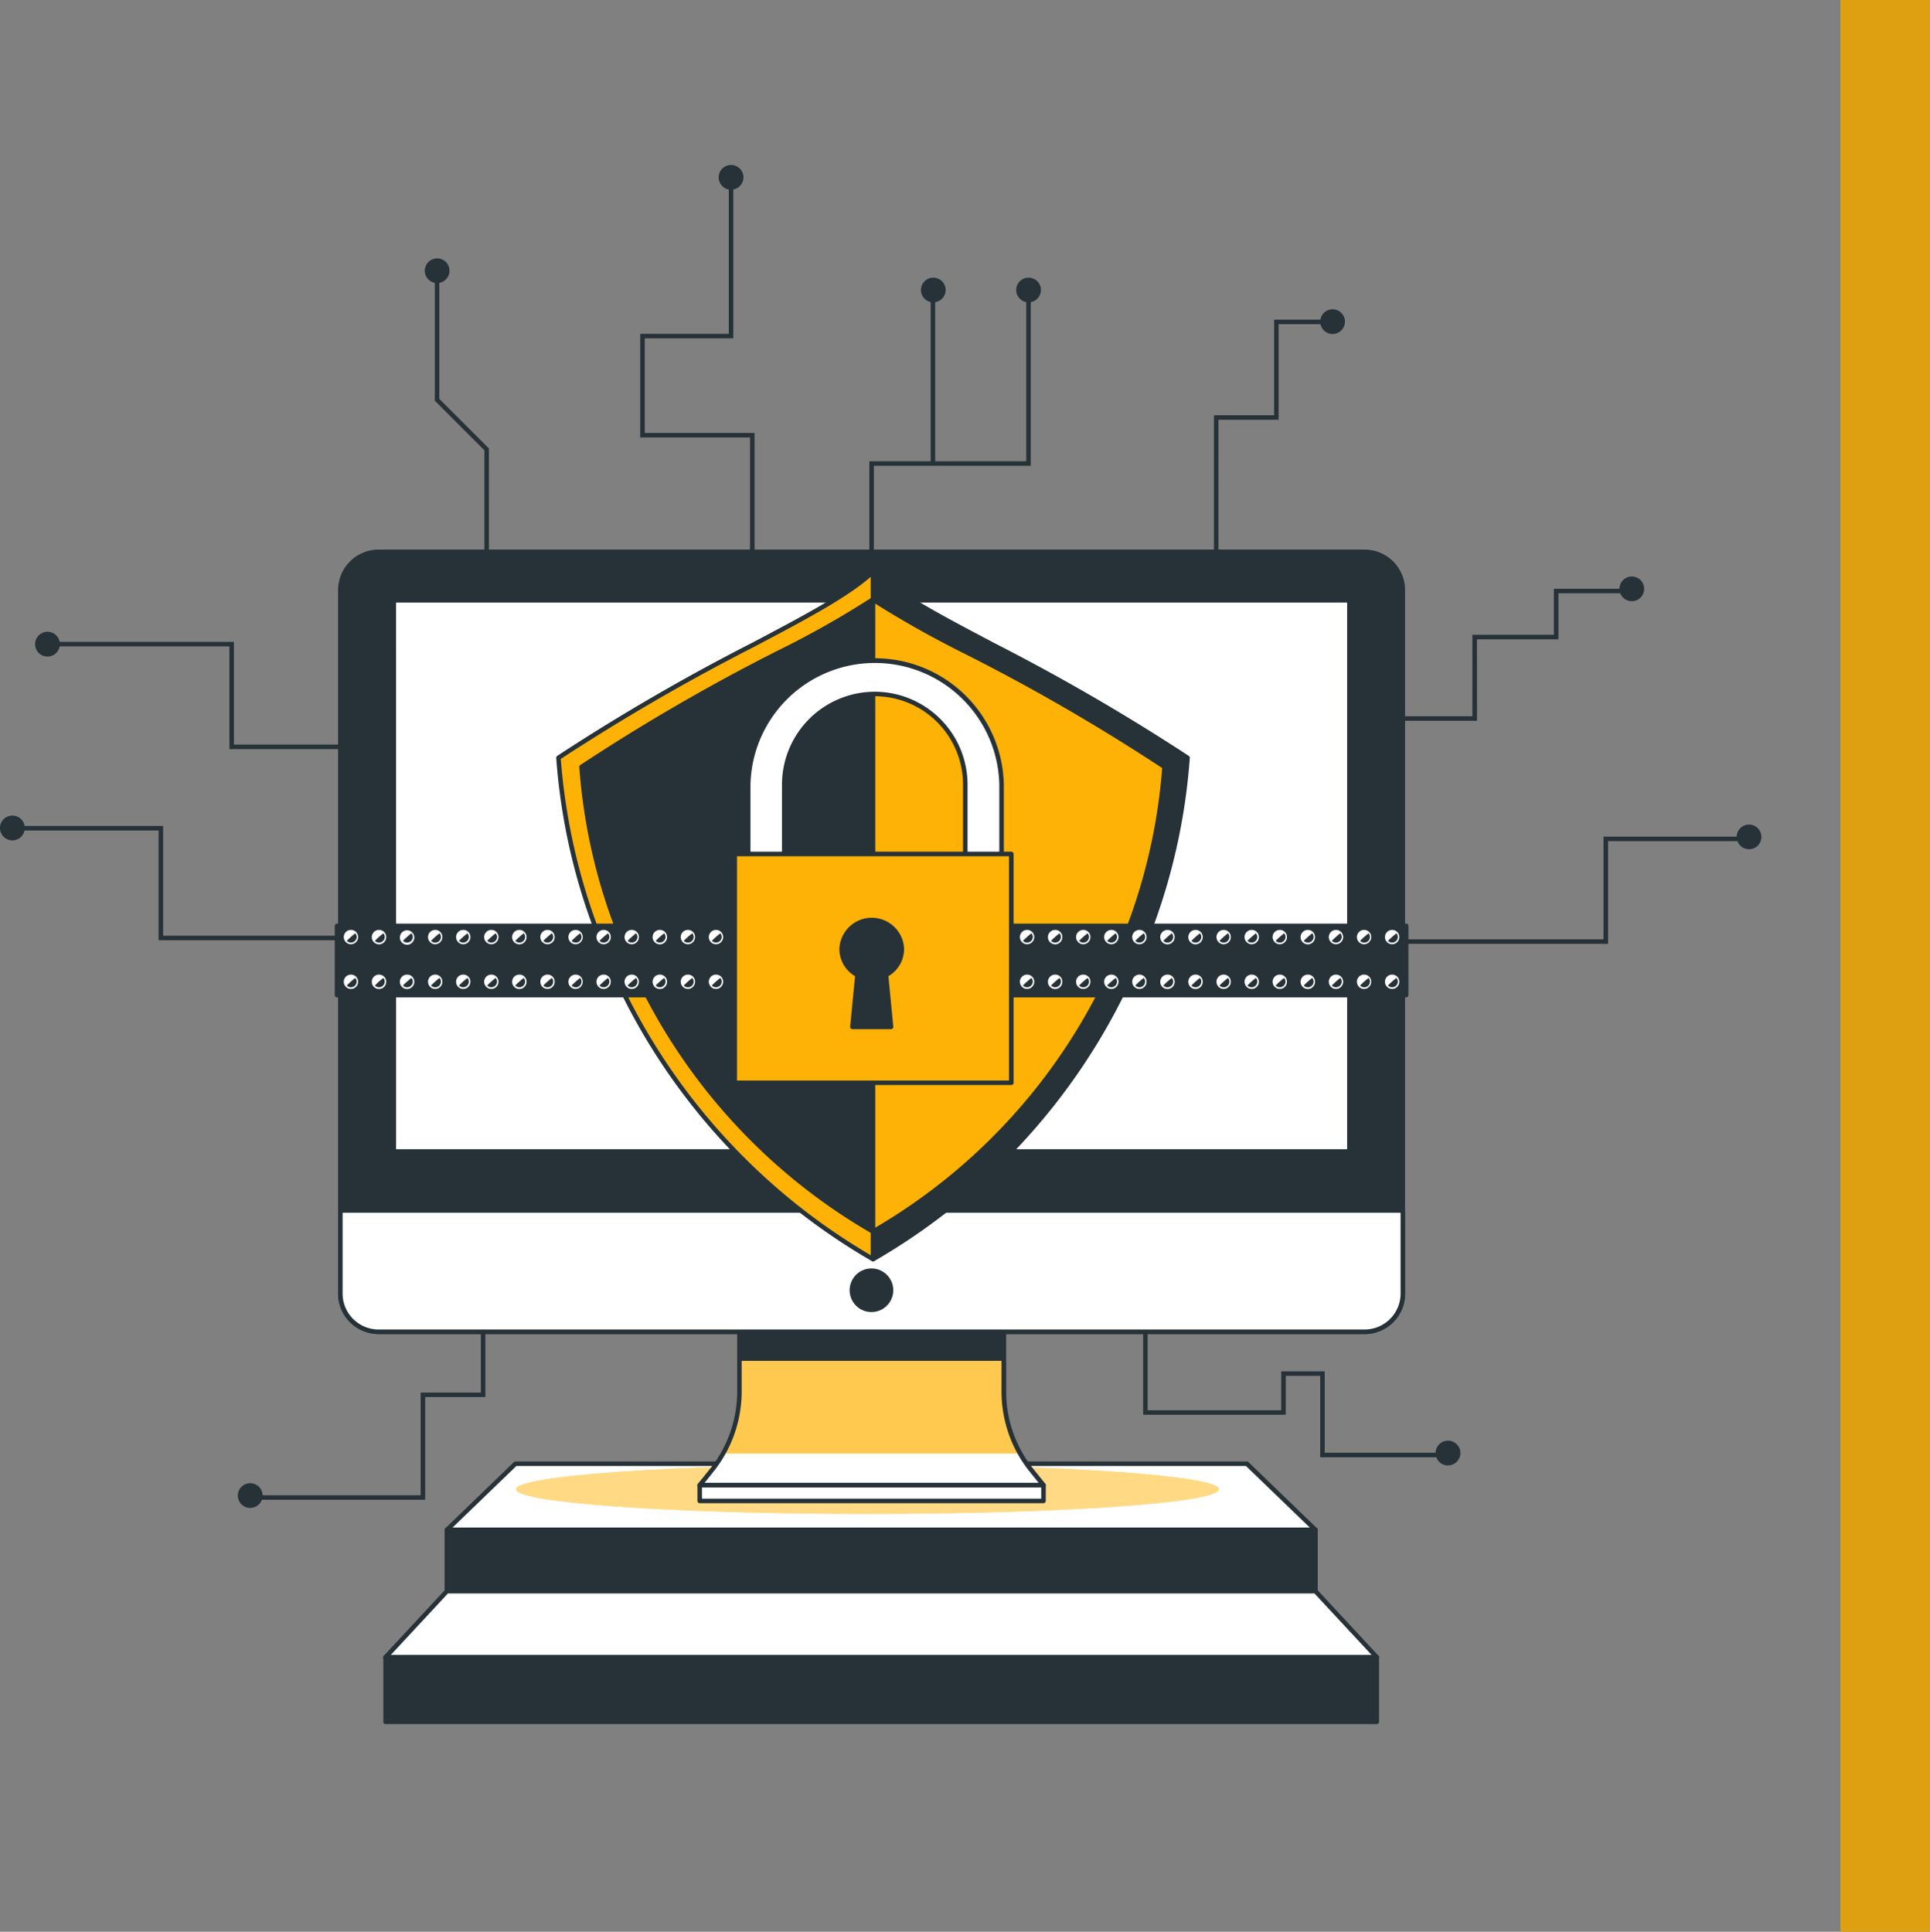 <svg xmlns="http://www.w3.org/2000/svg" xmlns:xlink="http://www.w3.org/1999/xlink" width="168.153" height="168.333" viewBox="0 0 168.153 168.333">
  <rect x="0" y="0" width="168.153" height="168.333" fill="#808080" stroke="none"/>
  <defs>
    <clipPath id="clip-path">
      <rect id="Rectángulo_373490" data-name="Rectángulo 373490" width="153.462" height="135.864" fill="none"/>
    </clipPath>
    <clipPath id="clip-path-3">
      <rect id="Rectángulo_373479" data-name="Rectángulo 373479" width="61.237" height="4.298" fill="none"/>
    </clipPath>
    <clipPath id="clip-path-4">
      <path id="Trazado_777445" data-name="Trazado 777445" d="M158.758,252.88v7.654a10.944,10.944,0,0,1-2.449,6.87l-1.009,1.248h29.943l-1-1.248a10.927,10.927,0,0,1-2.446-6.87V252.88Z" transform="translate(-155.3 -252.88)" fill="none"/>
    </clipPath>
    <clipPath id="clip-path-5">
      <rect id="Rectángulo_373484" data-name="Rectángulo 373484" width="25.861" height="13.017" fill="none"/>
    </clipPath>
  </defs>
  <g id="Grupo_1083994" data-name="Grupo 1083994" transform="translate(-293.174 -2444.752)">
    <rect id="Rectángulo_364977" data-name="Rectángulo 364977" width="7.807" height="168.333" transform="translate(453.52 2444.752)" fill="#de9f11"/>
    <g id="Grupo_1064186" data-name="Grupo 1064186" transform="translate(293.174 2459.127)" clip-path="url(#clip-path)">
      <path id="Trazado_777401" data-name="Trazado 777401" d="M174.865,294.076H99.19l5.975-5.767H168.89Z" transform="translate(-60.253 -175.135)" fill="#fff"/>
      <g id="Grupo_1064178" data-name="Grupo 1064178">
        <g id="Grupo_1064177" data-name="Grupo 1064177" clip-path="url(#clip-path)">
          <path id="Trazado_777402" data-name="Trazado 777402" d="M174.561,293.969H98.886a.2.2,0,0,1-.136-.337l5.975-5.767a.2.2,0,0,1,.136-.055h63.726a.2.2,0,0,1,.137.055l5.975,5.767a.2.2,0,0,1-.137.337m-75.189-.393h74.7l-5.568-5.374H104.94Z" transform="translate(-59.95 -174.832)" fill="#263238"/>
          <path id="Trazado_777403" data-name="Trazado 777403" d="M175.787,290.65c0,1.178-13.7,2.147-30.619,2.147s-30.619-.962-30.619-2.147,13.7-2.151,30.619-2.151,30.619.962,30.619,2.151" transform="translate(-69.584 -175.25)" fill="#ffb206"/>
          <g id="Grupo_1064176" data-name="Grupo 1064176" transform="translate(44.966 113.249)" opacity="0.5" style="isolation: isolate">
            <g id="Grupo_1064175" data-name="Grupo 1064175">
              <g id="Grupo_1064174" data-name="Grupo 1064174" clip-path="url(#clip-path-3)">
                <path id="Trazado_777404" data-name="Trazado 777404" d="M175.787,290.65c0,1.178-13.7,2.147-30.619,2.147s-30.619-.962-30.619-2.147,13.7-2.151,30.619-2.151,30.619.962,30.619,2.151" transform="translate(-114.55 -288.499)" fill="#fff"/>
              </g>
            </g>
          </g>
          <rect id="Rectángulo_373480" data-name="Rectángulo 373480" width="75.675" height="5.343" transform="translate(38.937 118.941)" fill="#263238"/>
          <path id="Trazado_777405" data-name="Trazado 777405" d="M174.561,308.235H98.886a.2.2,0,0,1-.2-.2V302.7a.2.2,0,0,1,.2-.2h75.675a.2.2,0,0,1,.2.2v5.343a.2.2,0,0,1-.2.2m-75.479-.393h75.282v-4.95H99.083Z" transform="translate(-59.95 -183.755)" fill="#263238"/>
          <path id="Trazado_777406" data-name="Trazado 777406" d="M171.934,322.372H85.55l5.354-5.763h75.675Z" transform="translate(-51.968 -192.326)" fill="#fff"/>
          <path id="Trazado_777407" data-name="Trazado 777407" d="M171.63,322.265H85.246a.2.2,0,0,1-.144-.33l5.354-5.763a.2.2,0,0,1,.144-.062h75.674a.2.2,0,0,1,.144.062l5.354,5.763a.2.2,0,0,1-.144.33M85.7,321.873H171.18l-4.99-5.37h-75.5Z" transform="translate(-51.664 -192.022)" fill="#263238"/>
          <rect id="Rectángulo_373481" data-name="Rectángulo 373481" width="86.352" height="5.621" transform="translate(33.598 130.046)" fill="#263238"/>
          <path id="Trazado_777408" data-name="Trazado 777408" d="M171.638,336.8H85.286a.2.2,0,0,1-.2-.2v-5.621a.2.2,0,0,1,.2-.2h86.352a.2.2,0,0,1,.2.2v5.621a.2.2,0,0,1-.2.2m-86.156-.393h85.96v-5.229H85.483Z" transform="translate(-51.688 -200.94)" fill="#263238"/>
          <path id="Trazado_777409" data-name="Trazado 777409" d="M193.343,78.816h-.393V42.69h13.672V27.77h.393V43.083H193.343Z" transform="translate(-117.208 -16.869)" fill="#263238"/>
          <rect id="Rectángulo_373482" data-name="Rectángulo 373482" width="0.393" height="14.948" transform="translate(81.085 10.901)" fill="#263238"/>
          <path id="Trazado_777410" data-name="Trazado 777410" d="M259.2,158.442H196.05v-.393H258.8V149.1H271.03v.393H259.2Z" transform="translate(-119.092 -90.571)" fill="#263238"/>
          <path id="Trazado_777411" data-name="Trazado 777411" d="M75.507,156.7H15.452v-9.562H2.69v-.393H15.844v9.562H75.507Z" transform="translate(-1.634 -89.144)" fill="#263238"/>
          <path id="Trazado_777412" data-name="Trazado 777412" d="M152.059,54.619h-.393V25.81H142.1V16.781h7.714V3.4h.393V17.174h-7.714v8.243h9.566Z" transform="translate(-86.319 -2.065)" fill="#263238"/>
          <path id="Trazado_777413" data-name="Trazado 777413" d="M269.833,62.3h-.393V42.67h5.244V34.34H279.2v.393h-4.126v8.33h-5.244Z" transform="translate(-163.673 -20.86)" fill="#263238"/>
          <path id="Trazado_777414" data-name="Trazado 777414" d="M101.224,54.551h-.393V39.822L96.51,35.5V24.62H96.9V35.337l4.322,4.322Z" transform="translate(-58.625 -14.955)" fill="#263238"/>
          <path id="Trazado_777415" data-name="Trazado 777415" d="M310.805,105.581h-11v-.393h10.6v-7.1h7.1V94.079h6.367v.393H317.9v4.012h-7.1Z" transform="translate(-182.121 -57.149)" fill="#263238"/>
          <path id="Trazado_777416" data-name="Trazado 777416" d="M38.009,115.212H26.4v-8.95H10.55v-.393H26.79v8.95H38.009Z" transform="translate(-6.409 -64.311)" fill="#263238"/>
          <path id="Trazado_777417" data-name="Trazado 777417" d="M70.667,269.74H55.35v-.393H70.275V260.4h5.244V252.57h.393v8.219H70.667Z" transform="translate(-33.623 -153.425)" fill="#263238"/>
          <path id="Trazado_777418" data-name="Trazado 777418" d="M279.836,267.948H269.147v-7.093h-3v3.391H253.72V255.72h.393v8.133h11.639v-3.391h3.788v7.093h10.3Z" transform="translate(-154.123 -155.338)" fill="#263238"/>
          <path id="Trazado_777419" data-name="Trazado 777419" d="M227.8,26.4a.879.879,0,1,1-.879-.883.879.879,0,0,1,.879.883v0" transform="translate(-137.309 -15.502)" fill="#263238"/>
          <path id="Trazado_777420" data-name="Trazado 777420" d="M226.616,27.171h0a1.076,1.076,0,1,1,1.08-1.076v0a1.077,1.077,0,0,1-1.076,1.071m0-1.759a.683.683,0,0,0,0,1.366h0a.684.684,0,0,0,.683-.679v0a.684.684,0,0,0-.683-.683m.879.687h0Z" transform="translate(-137.005 -15.199)" fill="#263238"/>
          <path id="Trazado_777421" data-name="Trazado 777421" d="M206.659,26.4a.879.879,0,1,1-.879-.883.879.879,0,0,1,.879.883v0" transform="translate(-124.467 -15.502)" fill="#263238"/>
          <path id="Trazado_777422" data-name="Trazado 777422" d="M205.476,27.171h0a1.076,1.076,0,1,1,1.08-1.076v0a1.076,1.076,0,0,1-1.076,1.071m0-1.759a.683.683,0,0,0,0,1.366h0a.683.683,0,0,0,.683-.68v0a.684.684,0,0,0-.683-.683m.879.687h0Z" transform="translate(-124.164 -15.199)" fill="#263238"/>
          <path id="Trazado_777423" data-name="Trazado 777423" d="M161.776,1.382A.883.883,0,1,1,160.893.5h0a.88.88,0,0,1,.879.88v0" transform="translate(-97.199 -0.303)" fill="#263238"/>
          <path id="Trazado_777424" data-name="Trazado 777424" d="M160.589,2.159a1.079,1.079,0,1,1,1.079-1.083v0a1.08,1.08,0,0,1-1.079,1.079m0-1.766a.687.687,0,1,0,.683.687v0a.684.684,0,0,0-.683-.683" transform="translate(-96.895)" fill="#263238"/>
          <path id="Trazado_777425" data-name="Trazado 777425" d="M96.549,22.122a.879.879,0,1,1-.879-.883.879.879,0,0,1,.879.883v0" transform="translate(-57.581 -12.902)" fill="#263238"/>
          <path id="Trazado_777426" data-name="Trazado 777426" d="M95.366,22.89h-.005a1.076,1.076,0,1,1,1.08-1.076v0a1.075,1.075,0,0,1-1.075,1.071m0-1.759a.683.683,0,0,0,0,1.366.649.649,0,0,0,.484-.2.678.678,0,0,0,.2-.482v0a.684.684,0,0,0-.683-.683m.879.687h0Z" transform="translate(-57.277 -12.598)" fill="#263238"/>
          <path id="Trazado_777427" data-name="Trazado 777427" d="M10.056,105.009a.883.883,0,1,1-.887-.879h.008a.879.879,0,0,1,.879.879" transform="translate(-5.036 -63.254)" fill="#263238"/>
          <path id="Trazado_777428" data-name="Trazado 777428" d="M8.869,105.789a1.08,1.08,0,1,1,.767-.32,1.081,1.081,0,0,1-.767.32Zm0-1.766a.687.687,0,1,0,0,1.374h0a.687.687,0,0,0,.684-.69h0a.684.684,0,0,0-.683-.683m1.076.683h0Z" transform="translate(-4.732 -62.951)" fill="#263238"/>
          <path id="Trazado_777429" data-name="Trazado 777429" d="M2.266,145.812a.883.883,0,1,1-.883-.883.883.883,0,0,1,.883.883" transform="translate(-0.304 -88.038)" fill="#263238"/>
          <path id="Trazado_777430" data-name="Trazado 777430" d="M1.079,146.588a1.08,1.08,0,1,1,1.079-1.08,1.08,1.08,0,0,1-1.079,1.08m0-1.766a.687.687,0,1,0,.687.687.688.688,0,0,0-.687-.687" transform="translate(0 -87.734)" fill="#263238"/>
          <path id="Trazado_777431" data-name="Trazado 777431" d="M55.056,294.012a.883.883,0,1,1-.883-.883h0a.879.879,0,0,1,.879.879v0" transform="translate(-32.371 -178.063)" fill="#263238"/>
          <path id="Trazado_777432" data-name="Trazado 777432" d="M53.869,294.788a1.079,1.079,0,1,1,1.079-1.083v0a1.081,1.081,0,0,1-1.079,1.079m0-1.766a.687.687,0,1,0,.683.687v0a.684.684,0,0,0-.683-.683" transform="translate(-32.068 -177.759)" fill="#263238"/>
          <path id="Trazado_777433" data-name="Trazado 777433" d="M320.9,284.568a.883.883,0,1,1-.887-.879h0a.879.879,0,0,1,.883.875v0" transform="translate(-193.857 -172.328)" fill="#263238"/>
          <path id="Trazado_777434" data-name="Trazado 777434" d="M319.709,285.348a1.079,1.079,0,0,1,0-2.159h0a1.075,1.075,0,0,1,1.08,1.071l-.2,0h.2a1.079,1.079,0,0,1-1.074,1.084Zm0-1.766h0a.687.687,0,1,0,0,1.374h0a.687.687,0,0,0,.683-.69h0v0a.683.683,0,0,0-.683-.679" transform="translate(-193.553 -172.024)" fill="#263238"/>
          <path id="Trazado_777435" data-name="Trazado 777435" d="M387.719,147.8a.879.879,0,1,1-.879-.879.879.879,0,0,1,.879.879" transform="translate(-234.453 -89.247)" fill="#263238"/>
          <path id="Trazado_777436" data-name="Trazado 777436" d="M386.536,148.571a1.076,1.076,0,1,1,1.076-1.076,1.077,1.077,0,0,1-1.076,1.076m0-1.759a.683.683,0,1,0,.683.683.684.684,0,0,0-.683-.683" transform="translate(-234.149 -88.943)" fill="#263238"/>
          <path id="Trazado_777437" data-name="Trazado 777437" d="M361.7,92.738a.879.879,0,1,1-.879-.879.879.879,0,0,1,.879.879" transform="translate(-218.647 -55.8)" fill="#263238"/>
          <path id="Trazado_777438" data-name="Trazado 777438" d="M360.516,93.51a1.076,1.076,0,1,1,1.076-1.076,1.076,1.076,0,0,1-1.076,1.076m0-1.759a.683.683,0,1,0,.683.683.684.684,0,0,0-.683-.683" transform="translate(-218.344 -55.496)" fill="#263238"/>
          <path id="Trazado_777439" data-name="Trazado 777439" d="M295.279,33.418a.879.879,0,1,1-.879-.879.879.879,0,0,1,.879.879" transform="translate(-178.3 -19.766)" fill="#263238"/>
          <path id="Trazado_777440" data-name="Trazado 777440" d="M294.1,34.191a1.076,1.076,0,1,1,1.076-1.076,1.077,1.077,0,0,1-1.076,1.076m0-1.759a.683.683,0,1,0,.683.683.683.683,0,0,0-.683-.683" transform="translate(-177.997 -19.463)" fill="#263238"/>
          <path id="Trazado_777441" data-name="Trazado 777441" d="M181.793,260.534v-7.655H158.758v7.655a10.943,10.943,0,0,1-2.449,6.87l-1.009,1.248h29.943l-1-1.248a10.923,10.923,0,0,1-2.446-6.87" transform="translate(-94.338 -153.612)" fill="#fff"/>
        </g>
      </g>
      <g id="Grupo_1064183" data-name="Grupo 1064183" transform="translate(60.962 99.267)">
        <g id="Grupo_1064182" data-name="Grupo 1064182" clip-path="url(#clip-path-4)">
          <path id="Trazado_777442" data-name="Trazado 777442" d="M160.51,265.9h25.861a10.9,10.9,0,0,1-1.413-5.362v-7.655H161.923v7.655a10.9,10.9,0,0,1-1.413,5.362" transform="translate(-158.465 -252.879)" fill="#ffb206"/>
          <g id="Grupo_1064181" data-name="Grupo 1064181" transform="translate(2.045 0)" opacity="0.3" style="isolation: isolate">
            <g id="Grupo_1064180" data-name="Grupo 1064180">
              <g id="Grupo_1064179" data-name="Grupo 1064179" clip-path="url(#clip-path-5)">
                <path id="Trazado_777443" data-name="Trazado 777443" d="M160.51,265.9h25.861a10.9,10.9,0,0,1-1.413-5.362v-7.655H161.923v7.655a10.9,10.9,0,0,1-1.413,5.362" transform="translate(-160.51 -252.879)" fill="#fff"/>
              </g>
            </g>
          </g>
          <path id="Trazado_777444" data-name="Trazado 777444" d="M160.51,245.336h25.861a10.9,10.9,0,0,1-1.413-5.362v-7.655H161.923v7.655a10.9,10.9,0,0,1-1.413,5.362" transform="translate(-158.465 -240.39)" fill="#263238"/>
        </g>
      </g>
      <g id="Grupo_1064185" data-name="Grupo 1064185">
        <g id="Grupo_1064184" data-name="Grupo 1064184" clip-path="url(#clip-path)">
          <path id="Trazado_777446" data-name="Trazado 777446" d="M184.94,268.544H155a.2.2,0,0,1-.153-.32l1.009-1.248a10.781,10.781,0,0,0,2.406-6.747v-7.654a.2.2,0,0,1,.2-.2h23.035a.2.2,0,0,1,.2.2v7.654a10.761,10.761,0,0,0,2.4,6.746l1.006,1.249a.2.2,0,0,1-.153.319m-29.532-.393H184.53l-.748-.929a11.156,11.156,0,0,1-2.489-6.992h0v-7.458H158.651v7.458a11.177,11.177,0,0,1-2.493,6.994Z" transform="translate(-94.034 -153.309)" fill="#263238"/>
          <path id="Trazado_777447" data-name="Trazado 777447" d="M78.869,85.869h85.912A3.329,3.329,0,0,1,168.11,89.2v61.312a3.329,3.329,0,0,1-3.329,3.329H78.869a3.329,3.329,0,0,1-3.329-3.329V89.2a3.329,3.329,0,0,1,3.329-3.329" transform="translate(-45.887 -52.162)" fill="#263238"/>
          <path id="Trazado_777448" data-name="Trazado 777448" d="M164.478,153.731H78.565a3.529,3.529,0,0,1-3.525-3.525V88.9a3.529,3.529,0,0,1,3.525-3.525h85.912A3.529,3.529,0,0,1,168,88.9v61.312a3.529,3.529,0,0,1-3.525,3.525M78.565,85.763A3.136,3.136,0,0,0,75.433,88.9v61.312a3.136,3.136,0,0,0,3.133,3.132h85.912a3.136,3.136,0,0,0,3.132-3.132V88.9a3.136,3.136,0,0,0-3.132-3.133Z" transform="translate(-45.583 -51.858)" fill="#263238"/>
          <path id="Trazado_777449" data-name="Trazado 777449" d="M75.54,232.109h92.57v7.235a3.329,3.329,0,0,1-3.329,3.329H78.869a3.329,3.329,0,0,1-3.329-3.329Z" transform="translate(-45.887 -140.996)" fill="#fff"/>
          <path id="Trazado_777450" data-name="Trazado 777450" d="M164.478,242.566H78.565a3.529,3.529,0,0,1-3.525-3.525v-7.235a.2.2,0,0,1,.2-.2h92.57a.2.2,0,0,1,.2.2v7.235a3.529,3.529,0,0,1-3.525,3.525M75.433,232v7.038a3.136,3.136,0,0,0,3.133,3.132h85.912a3.136,3.136,0,0,0,3.132-3.132V232Z" transform="translate(-45.583 -140.693)" fill="#263238"/>
          <rect id="Rectángulo_373485" data-name="Rectángulo 373485" width="83.255" height="48.02" transform="translate(34.308 37.939)" fill="#fff"/>
          <path id="Trazado_777451" data-name="Trazado 777451" d="M170.351,144.562H87.1a.2.2,0,0,1-.2-.2V96.346a.2.2,0,0,1,.2-.2h83.255a.2.2,0,0,1,.2.2v48.02a.2.2,0,0,1-.2.2m-83.059-.393h82.862V96.542H87.293Z" transform="translate(-52.788 -58.407)" fill="#263238"/>
          <path id="Trazado_777452" data-name="Trazado 777452" d="M192.516,247.182a1.708,1.708,0,1,0-1.743,1.672h.035a1.692,1.692,0,0,0,1.708-1.672" transform="translate(-114.87 -149.093)" fill="#263238"/>
          <path id="Trazado_777453" data-name="Trazado 777453" d="M190.521,248.746h-.058a1.9,1.9,0,1,1,.058,0m-.016-3.415a1.511,1.511,0,0,0-.031,3.022h.015a1.5,1.5,0,0,0,1.527-1.478v0a1.513,1.513,0,0,0-1.48-1.542H190.5" transform="translate(-114.566 -148.789)" fill="#263238"/>
          <rect id="Rectángulo_373486" data-name="Rectángulo 373486" width="29.947" height="1.366" transform="translate(60.966 115.051)" fill="#fff"/>
          <path id="Trazado_777454" data-name="Trazado 777454" d="M184.954,294.348H155.006a.2.2,0,0,1-.2-.2v-1.366a.2.2,0,0,1,.2-.2h29.948a.2.2,0,0,1,.2.2v1.366a.2.2,0,0,1-.2.2m-29.751-.393h29.555v-.974H155.2Z" transform="translate(-94.04 -177.735)" fill="#263238"/>
          <path id="Trazado_777455" data-name="Trazado 777455" d="M151.364,90.3c-4.185,3.925-14.917,7.851-27.4,16.208,0,0,.785,28.263,27.4,43.694Z" transform="translate(-75.3 -54.853)" fill="#ffb206"/>
          <path id="Trazado_777456" data-name="Trazado 777456" d="M151.06,150.094a.2.2,0,0,1-.1-.027,54.909,54.909,0,0,1-23.768-27.732,53.475,53.475,0,0,1-3.734-16.127.2.2,0,0,1,.087-.168,181.739,181.739,0,0,1,16.933-9.829c4.686-2.474,8.388-4.428,10.446-6.359a.2.2,0,0,1,.331.143v59.9a.2.2,0,0,1-.2.2m-27.2-43.788a53.752,53.752,0,0,0,3.708,15.9,54.518,54.518,0,0,0,23.3,27.349V90.437c-2.146,1.869-5.727,3.759-10.2,6.121a181.914,181.914,0,0,0-16.806,9.747" transform="translate(-74.996 -54.549)" fill="#263238"/>
          <path id="Trazado_777457" data-name="Trazado 777457" d="M193.77,90.3c4.188,3.925,14.917,7.851,27.408,16.208,0,0-.785,28.263-27.408,43.694Z" transform="translate(-117.706 -54.853)" fill="#263238"/>
          <path id="Trazado_777458" data-name="Trazado 777458" d="M193.466,150.095a.2.2,0,0,1-.2-.2V90a.2.2,0,0,1,.331-.143c2.06,1.931,5.761,3.885,10.448,6.358a182.005,182.005,0,0,1,16.935,9.83.2.2,0,0,1,.087.168,53.484,53.484,0,0,1-3.734,16.127,54.913,54.913,0,0,1-23.772,27.732.2.2,0,0,1-.1.026m.2-59.657v59.119a54.517,54.517,0,0,0,23.308-27.363,53.722,53.722,0,0,0,3.7-15.887,182.169,182.169,0,0,0-16.808-9.747c-4.474-2.362-8.055-4.253-10.2-6.121" transform="translate(-117.403 -54.55)" fill="#263238"/>
          <path id="Trazado_777459" data-name="Trazado 777459" d="M154.474,96.429c-5.064,3.509-13.814,6.85-25.394,14.6,0,0,.726,26.183,25.394,40.495,24.671-14.312,25.4-40.495,25.4-40.495-11.58-7.748-20.3-11.089-25.4-14.6" transform="translate(-78.41 -58.576)" fill="#263238"/>
          <path id="Trazado_777460" data-name="Trazado 777460" d="M154.17,151.415a.2.2,0,0,1-.1-.026,50.933,50.933,0,0,1-22.032-25.713,49.565,49.565,0,0,1-3.46-14.947.2.2,0,0,1,.087-.168,172.089,172.089,0,0,1,17.237-9.987,81.219,81.219,0,0,0,8.154-4.61.2.2,0,0,1,.223,0,82.717,82.717,0,0,0,8.114,4.583,172.573,172.573,0,0,1,17.281,10.015.2.2,0,0,1,.087.168,49.544,49.544,0,0,1-3.46,14.947,50.934,50.934,0,0,1-22.035,25.713.2.2,0,0,1-.1.026m-25.193-40.589a49.821,49.821,0,0,0,3.434,14.721,50.541,50.541,0,0,0,21.759,25.445,50.543,50.543,0,0,0,21.762-25.445,49.821,49.821,0,0,0,3.434-14.721,172.6,172.6,0,0,0-17.153-9.932,84.96,84.96,0,0,1-8.043-4.531,83.485,83.485,0,0,1-8.085,4.559,172.076,172.076,0,0,0-17.109,9.9" transform="translate(-78.106 -58.272)" fill="#263238"/>
          <path id="Trazado_777461" data-name="Trazado 777461" d="M219.168,111.028c-11.58-7.745-20.3-11.089-25.4-14.6v55.093c24.671-14.312,25.4-40.495,25.4-40.495" transform="translate(-117.706 -58.577)" fill="#ffb206"/>
          <path id="Trazado_777462" data-name="Trazado 777462" d="M193.466,151.416a.2.2,0,0,1-.2-.2V96.126a.2.2,0,0,1,.308-.162,82.567,82.567,0,0,0,8.121,4.587,173.181,173.181,0,0,1,17.274,10.011.2.2,0,0,1,.087.168,49.569,49.569,0,0,1-3.461,14.947,50.934,50.934,0,0,1-22.035,25.713.2.2,0,0,1-.1.026m.2-54.92v54.382a50.539,50.539,0,0,0,21.566-25.33,49.808,49.808,0,0,0,3.434-14.721,173.036,173.036,0,0,0-17.146-9.927,89.2,89.2,0,0,1-7.854-4.4" transform="translate(-117.403 -58.273)" fill="#263238"/>
          <rect id="Rectángulo_373487" data-name="Rectángulo 373487" width="93.143" height="6.029" transform="translate(29.366 66.313)" fill="#263238"/>
          <path id="Trazado_777463" data-name="Trazado 777463" d="M167.649,174.851H74.506a.2.2,0,0,1-.2-.2v-6.03a.2.2,0,0,1,.2-.2h93.143a.2.2,0,0,1,.2.2v6.03a.2.2,0,0,1-.2.2M74.7,174.459h92.751v-5.637H74.7Z" transform="translate(-45.14 -102.313)" fill="#263238"/>
          <path id="Trazado_777464" data-name="Trazado 777464" d="M77.549,170.421a.624.624,0,1,1-.636-.612h.012a.616.616,0,0,1,.624.608v0" transform="translate(-46.349 -103.151)" fill="#fff"/>
          <path id="Trazado_777465" data-name="Trazado 777465" d="M76.98,171.215a.5.5,0,0,0,.86-.337.479.479,0,0,0-.126-.318,7.173,7.173,0,0,0-.734.656" transform="translate(-46.762 -103.607)" fill="#263238"/>
          <path id="Trazado_777466" data-name="Trazado 777466" d="M83.776,170.421a.628.628,0,1,1-.643-.612h.015A.62.62,0,0,1,83.776,170.421Z" transform="translate(-50.127 -103.151)" fill="#fff"/>
          <path id="Trazado_777467" data-name="Trazado 777467" d="M83.21,171.215a.5.5,0,0,0,.86-.337.479.479,0,0,0-.126-.318,7.749,7.749,0,0,0-.734.656" transform="translate(-50.546 -103.607)" fill="#263238"/>
          <path id="Trazado_777468" data-name="Trazado 777468" d="M90.012,170.474a.628.628,0,1,1-.577-.577.628.628,0,0,1,.577.577" transform="translate(-53.918 -103.204)" fill="#fff"/>
          <path id="Trazado_777469" data-name="Trazado 777469" d="M89.44,171.215a.5.5,0,0,0,.361.153.5.5,0,0,0,.5-.491.463.463,0,0,0-.126-.318,7.748,7.748,0,0,0-.734.656" transform="translate(-54.331 -103.607)" fill="#263238"/>
          <path id="Trazado_777470" data-name="Trazado 777470" d="M96.249,170.421a.624.624,0,1,1-.636-.612h.012a.616.616,0,0,1,.624.608v0" transform="translate(-57.709 -103.151)" fill="#fff"/>
          <path id="Trazado_777471" data-name="Trazado 777471" d="M95.67,171.215a.5.5,0,0,0,.864-.337.479.479,0,0,0-.126-.318,7.217,7.217,0,0,0-.738.656" transform="translate(-58.115 -103.607)" fill="#263238"/>
          <path id="Trazado_777472" data-name="Trazado 777472" d="M102.479,170.421a.624.624,0,1,1-.636-.612h.012a.616.616,0,0,1,.624.608v0" transform="translate(-61.493 -103.151)" fill="#fff"/>
          <path id="Trazado_777473" data-name="Trazado 777473" d="M101.87,171.215a.509.509,0,0,0,.361.153.5.5,0,0,0,.5-.487v0a.479.479,0,0,0-.126-.318,7.745,7.745,0,0,0-.738.656" transform="translate(-61.881 -103.607)" fill="#263238"/>
          <path id="Trazado_777474" data-name="Trazado 777474" d="M108.709,170.421a.624.624,0,1,1-.636-.612h.012a.616.616,0,0,1,.624.608v0" transform="translate(-65.277 -103.151)" fill="#fff"/>
          <path id="Trazado_777475" data-name="Trazado 777475" d="M108.14,171.215a.5.5,0,0,0,.86-.337.479.479,0,0,0-.126-.318,7.174,7.174,0,0,0-.734.656" transform="translate(-65.69 -103.607)" fill="#263238"/>
          <path id="Trazado_777476" data-name="Trazado 777476" d="M114.926,170.421a.628.628,0,1,1-.643-.612h.015A.62.62,0,0,1,114.926,170.421Z" transform="translate(-69.05 -103.151)" fill="#fff"/>
          <path id="Trazado_777477" data-name="Trazado 777477" d="M114.37,171.215a.5.5,0,0,0,.86-.337.479.479,0,0,0-.126-.318,7.747,7.747,0,0,0-.734.656" transform="translate(-69.475 -103.607)" fill="#263238"/>
          <path id="Trazado_777478" data-name="Trazado 777478" d="M121.179,170.421a.624.624,0,1,1-.636-.612h.012a.616.616,0,0,1,.624.608v0" transform="translate(-72.852 -103.151)" fill="#fff"/>
          <path id="Trazado_777479" data-name="Trazado 777479" d="M120.6,171.215a.5.5,0,0,0,.361.153.5.5,0,0,0,.5-.491.463.463,0,0,0-.126-.318,7.745,7.745,0,0,0-.734.656" transform="translate(-73.259 -103.607)" fill="#263238"/>
          <path id="Trazado_777480" data-name="Trazado 777480" d="M127.409,170.421a.624.624,0,1,1-.636-.612h.012a.616.616,0,0,1,.624.608v0" transform="translate(-76.637 -103.151)" fill="#fff"/>
          <path id="Trazado_777481" data-name="Trazado 777481" d="M126.87,171.215a.5.5,0,0,0,.864-.337.479.479,0,0,0-.126-.318,7.747,7.747,0,0,0-.738.656" transform="translate(-77.068 -103.607)" fill="#263238"/>
          <path id="Trazado_777482" data-name="Trazado 777482" d="M133.639,170.421a.624.624,0,1,1-.636-.612h.012a.616.616,0,0,1,.624.608v0" transform="translate(-80.421 -103.151)" fill="#fff"/>
          <path id="Trazado_777483" data-name="Trazado 777483" d="M133.06,171.215a.509.509,0,0,0,.361.153.5.5,0,0,0,.5-.487v0a.479.479,0,0,0-.126-.318,7.746,7.746,0,0,0-.738.656" transform="translate(-80.828 -103.607)" fill="#263238"/>
          <path id="Trazado_777484" data-name="Trazado 777484" d="M139.869,170.421a.624.624,0,1,1-.636-.612h.012a.616.616,0,0,1,.624.608v0" transform="translate(-84.206 -103.151)" fill="#fff"/>
          <path id="Trazado_777485" data-name="Trazado 777485" d="M139.3,171.215a.5.5,0,0,0,.86-.337.479.479,0,0,0-.126-.318,7.747,7.747,0,0,0-.734.656" transform="translate(-84.618 -103.607)" fill="#263238"/>
          <path id="Trazado_777486" data-name="Trazado 777486" d="M146.1,170.421a.628.628,0,1,1-.643-.612h.019a.616.616,0,0,1,.624.608v0" transform="translate(-87.984 -103.151)" fill="#fff"/>
          <path id="Trazado_777487" data-name="Trazado 777487" d="M145.53,171.215a.5.5,0,0,0,.86-.337.463.463,0,0,0-.126-.318,7.747,7.747,0,0,0-.734.656" transform="translate(-88.403 -103.607)" fill="#263238"/>
          <path id="Trazado_777488" data-name="Trazado 777488" d="M152.339,170.421a.624.624,0,1,1-.636-.612h.012a.616.616,0,0,1,.624.608v0" transform="translate(-91.781 -103.151)" fill="#fff"/>
          <path id="Trazado_777489" data-name="Trazado 777489" d="M151.76,171.215a.5.5,0,0,0,.864-.337.479.479,0,0,0-.126-.318,7.215,7.215,0,0,0-.738.656" transform="translate(-92.187 -103.607)" fill="#263238"/>
          <path id="Trazado_777490" data-name="Trazado 777490" d="M158.569,170.421a.624.624,0,1,1-.636-.612h.012a.616.616,0,0,1,.624.608v0" transform="translate(-95.565 -103.151)" fill="#fff"/>
          <path id="Trazado_777491" data-name="Trazado 777491" d="M157.99,171.215a.509.509,0,0,0,.361.153.5.5,0,0,0,.5-.487v0a.479.479,0,0,0-.126-.318,7.743,7.743,0,0,0-.738.656" transform="translate(-95.972 -103.607)" fill="#263238"/>
          <path id="Trazado_777492" data-name="Trazado 777492" d="M77.549,180.337a.624.624,0,1,1-.64-.608h.016A.616.616,0,0,1,77.549,180.337Z" transform="translate(-46.349 -109.177)" fill="#fff"/>
          <path id="Trazado_777493" data-name="Trazado 777493" d="M76.98,181.135a.492.492,0,0,0,.357.153.5.5,0,0,0,.5-.495.481.481,0,0,0-.126-.314,7.173,7.173,0,0,0-.734.656" transform="translate(-46.762 -109.633)" fill="#263238"/>
          <path id="Trazado_777494" data-name="Trazado 777494" d="M83.777,180.337a.628.628,0,1,1-.647-.608h.019a.62.62,0,0,1,.628.608" transform="translate(-50.128 -109.177)" fill="#fff"/>
          <path id="Trazado_777495" data-name="Trazado 777495" d="M83.21,181.135a.492.492,0,0,0,.357.153.5.5,0,0,0,.5-.495.481.481,0,0,0-.126-.314,7.7,7.7,0,0,0-.734.656" transform="translate(-50.546 -109.633)" fill="#263238"/>
          <path id="Trazado_777496" data-name="Trazado 777496" d="M90.007,180.337a.628.628,0,1,1-.647-.608h.023A.616.616,0,0,1,90.007,180.337Z" transform="translate(-53.912 -109.177)" fill="#fff"/>
          <path id="Trazado_777497" data-name="Trazado 777497" d="M89.44,181.135a.5.5,0,0,0,.86-.342.458.458,0,0,0-.126-.314,7.7,7.7,0,0,0-.734.656" transform="translate(-54.331 -109.633)" fill="#263238"/>
          <path id="Trazado_777498" data-name="Trazado 777498" d="M96.249,180.337a.624.624,0,1,1-.64-.608h.016A.616.616,0,0,1,96.249,180.337Z" transform="translate(-57.708 -109.177)" fill="#fff"/>
          <path id="Trazado_777499" data-name="Trazado 777499" d="M95.67,181.135a.5.5,0,0,0,.864-.342.481.481,0,0,0-.126-.314,7.217,7.217,0,0,0-.738.656" transform="translate(-58.115 -109.633)" fill="#263238"/>
          <path id="Trazado_777500" data-name="Trazado 777500" d="M102.479,180.337a.624.624,0,1,1-.64-.608h.016A.616.616,0,0,1,102.479,180.337Z" transform="translate(-61.493 -109.177)" fill="#fff"/>
          <path id="Trazado_777501" data-name="Trazado 777501" d="M101.87,181.135a.508.508,0,0,0,.361.153.5.5,0,0,0,.5-.495.481.481,0,0,0-.126-.314,7.693,7.693,0,0,0-.738.656" transform="translate(-61.881 -109.633)" fill="#263238"/>
          <path id="Trazado_777502" data-name="Trazado 777502" d="M108.709,180.337a.624.624,0,1,1-.64-.608h.016A.616.616,0,0,1,108.709,180.337Z" transform="translate(-65.277 -109.177)" fill="#fff"/>
          <path id="Trazado_777503" data-name="Trazado 777503" d="M108.14,181.135a.492.492,0,0,0,.357.153.5.5,0,0,0,.5-.495.481.481,0,0,0-.126-.314,7.174,7.174,0,0,0-.734.656" transform="translate(-65.69 -109.633)" fill="#263238"/>
          <path id="Trazado_777504" data-name="Trazado 777504" d="M114.927,180.337a.628.628,0,1,1-.647-.608h.019a.62.62,0,0,1,.628.608" transform="translate(-69.05 -109.177)" fill="#fff"/>
          <path id="Trazado_777505" data-name="Trazado 777505" d="M114.37,181.135a.492.492,0,0,0,.357.153.5.5,0,0,0,.5-.495.481.481,0,0,0-.126-.314,7.7,7.7,0,0,0-.734.656" transform="translate(-69.475 -109.633)" fill="#263238"/>
          <path id="Trazado_777506" data-name="Trazado 777506" d="M121.179,180.337a.624.624,0,1,1-.64-.608h.016A.616.616,0,0,1,121.179,180.337Z" transform="translate(-72.852 -109.177)" fill="#fff"/>
          <path id="Trazado_777507" data-name="Trazado 777507" d="M120.6,181.135a.5.5,0,0,0,.86-.342.458.458,0,0,0-.126-.314,7.693,7.693,0,0,0-.734.656" transform="translate(-73.259 -109.633)" fill="#263238"/>
          <path id="Trazado_777508" data-name="Trazado 777508" d="M127.409,180.337a.624.624,0,1,1-.64-.608h.016A.616.616,0,0,1,127.409,180.337Z" transform="translate(-76.637 -109.177)" fill="#fff"/>
          <path id="Trazado_777509" data-name="Trazado 777509" d="M126.87,181.135a.5.5,0,0,0,.864-.342.481.481,0,0,0-.126-.314,7.7,7.7,0,0,0-.738.656" transform="translate(-77.068 -109.633)" fill="#263238"/>
          <path id="Trazado_777510" data-name="Trazado 777510" d="M133.639,180.337a.624.624,0,1,1-.64-.608h.016A.616.616,0,0,1,133.639,180.337Z" transform="translate(-80.421 -109.177)" fill="#fff"/>
          <path id="Trazado_777511" data-name="Trazado 777511" d="M133.06,181.135a.508.508,0,0,0,.361.153.5.5,0,0,0,.5-.495.481.481,0,0,0-.126-.314,7.694,7.694,0,0,0-.738.656" transform="translate(-80.828 -109.633)" fill="#263238"/>
          <path id="Trazado_777512" data-name="Trazado 777512" d="M139.869,180.337a.624.624,0,1,1-.64-.608h.016A.616.616,0,0,1,139.869,180.337Z" transform="translate(-84.206 -109.177)" fill="#fff"/>
          <path id="Trazado_777513" data-name="Trazado 777513" d="M139.3,181.135a.492.492,0,0,0,.357.153.5.5,0,0,0,.5-.495.481.481,0,0,0-.126-.314,7.7,7.7,0,0,0-.734.656" transform="translate(-84.618 -109.633)" fill="#263238"/>
          <path id="Trazado_777514" data-name="Trazado 777514" d="M146.1,180.337a.628.628,0,1,1-.647-.608h.023A.616.616,0,0,1,146.1,180.337Z" transform="translate(-87.984 -109.177)" fill="#fff"/>
          <path id="Trazado_777515" data-name="Trazado 777515" d="M145.53,181.135a.5.5,0,0,0,.86-.342.458.458,0,0,0-.126-.314,7.7,7.7,0,0,0-.734.656" transform="translate(-88.403 -109.633)" fill="#263238"/>
          <path id="Trazado_777516" data-name="Trazado 777516" d="M152.339,180.337a.624.624,0,1,1-.64-.608h.016A.616.616,0,0,1,152.339,180.337Z" transform="translate(-91.781 -109.177)" fill="#fff"/>
          <path id="Trazado_777517" data-name="Trazado 777517" d="M151.76,181.135a.5.5,0,0,0,.864-.342.481.481,0,0,0-.126-.314,7.215,7.215,0,0,0-.738.656" transform="translate(-92.187 -109.633)" fill="#263238"/>
          <path id="Trazado_777518" data-name="Trazado 777518" d="M158.569,180.337a.624.624,0,1,1-.64-.608h.016A.616.616,0,0,1,158.569,180.337Z" transform="translate(-95.565 -109.177)" fill="#fff"/>
          <path id="Trazado_777519" data-name="Trazado 777519" d="M157.99,181.135a.508.508,0,0,0,.361.153.5.5,0,0,0,.5-.495.481.481,0,0,0-.126-.314,7.69,7.69,0,0,0-.738.656" transform="translate(-95.972 -109.633)" fill="#263238"/>
          <path id="Trazado_777520" data-name="Trazado 777520" d="M227.619,170.421a.624.624,0,1,1-.636-.612h.012a.616.616,0,0,1,.624.608v0" transform="translate(-137.51 -103.151)" fill="#fff"/>
          <path id="Trazado_777521" data-name="Trazado 777521" d="M227.05,171.215a.5.5,0,0,0,.86-.337.479.479,0,0,0-.126-.318,7.747,7.747,0,0,0-.734.656" transform="translate(-137.923 -103.607)" fill="#263238"/>
          <path id="Trazado_777522" data-name="Trazado 777522" d="M233.846,170.421a.628.628,0,1,1-.643-.612h.019a.616.616,0,0,1,.624.608v0" transform="translate(-141.288 -103.151)" fill="#fff"/>
          <path id="Trazado_777523" data-name="Trazado 777523" d="M233.28,171.215a.5.5,0,0,0,.86-.337.463.463,0,0,0-.126-.318,7.749,7.749,0,0,0-.734.656" transform="translate(-141.707 -103.607)" fill="#263238"/>
          <path id="Trazado_777524" data-name="Trazado 777524" d="M240.089,170.421a.624.624,0,1,1-.636-.612h.012a.616.616,0,0,1,.624.608v0" transform="translate(-145.085 -103.151)" fill="#fff"/>
          <path id="Trazado_777525" data-name="Trazado 777525" d="M239.51,171.215a.5.5,0,0,0,.864-.337.479.479,0,0,0-.126-.318,7.218,7.218,0,0,0-.738.656" transform="translate(-145.491 -103.607)" fill="#263238"/>
          <path id="Trazado_777526" data-name="Trazado 777526" d="M246.319,170.421a.624.624,0,1,1-.636-.612h.012a.616.616,0,0,1,.624.608v0" transform="translate(-148.869 -103.151)" fill="#fff"/>
          <path id="Trazado_777527" data-name="Trazado 777527" d="M245.74,171.215a.509.509,0,0,0,.361.153.5.5,0,0,0,.5-.487v0a.479.479,0,0,0-.126-.318,7.744,7.744,0,0,0-.738.656" transform="translate(-149.276 -103.607)" fill="#263238"/>
          <path id="Trazado_777528" data-name="Trazado 777528" d="M252.549,170.421a.624.624,0,1,1-.636-.612h.012a.616.616,0,0,1,.624.608v0" transform="translate(-152.654 -103.151)" fill="#fff"/>
          <path id="Trazado_777529" data-name="Trazado 777529" d="M251.98,171.215a.5.5,0,0,0,.86-.337.479.479,0,0,0-.126-.318,7.181,7.181,0,0,0-.734.656" transform="translate(-153.066 -103.607)" fill="#263238"/>
          <path id="Trazado_777530" data-name="Trazado 777530" d="M258.776,170.421a.628.628,0,1,1-.643-.612h.015A.62.62,0,0,1,258.776,170.421Z" transform="translate(-156.432 -103.151)" fill="#fff"/>
          <path id="Trazado_777531" data-name="Trazado 777531" d="M258.21,171.215a.5.5,0,0,0,.86-.337.479.479,0,0,0-.126-.318,7.741,7.741,0,0,0-.734.656" transform="translate(-156.851 -103.607)" fill="#263238"/>
          <path id="Trazado_777532" data-name="Trazado 777532" d="M265.006,170.421a.628.628,0,1,1-.643-.612h.019a.616.616,0,0,1,.624.608v0" transform="translate(-160.216 -103.151)" fill="#fff"/>
          <path id="Trazado_777533" data-name="Trazado 777533" d="M264.44,171.215a.5.5,0,0,0,.86-.337.463.463,0,0,0-.126-.318,7.745,7.745,0,0,0-.734.656" transform="translate(-160.635 -103.607)" fill="#263238"/>
          <path id="Trazado_777534" data-name="Trazado 777534" d="M271.249,170.421a.624.624,0,1,1-.636-.612h.012a.616.616,0,0,1,.624.608v0" transform="translate(-164.013 -103.151)" fill="#fff"/>
          <path id="Trazado_777535" data-name="Trazado 777535" d="M270.67,171.215a.5.5,0,0,0,.864-.337.479.479,0,0,0-.126-.318,7.212,7.212,0,0,0-.738.656" transform="translate(-164.42 -103.607)" fill="#263238"/>
          <path id="Trazado_777536" data-name="Trazado 777536" d="M277.479,170.421a.624.624,0,1,1-.636-.612h.012a.616.616,0,0,1,.624.608v0" transform="translate(-167.798 -103.151)" fill="#fff"/>
          <path id="Trazado_777537" data-name="Trazado 777537" d="M276.87,171.215a.508.508,0,0,0,.361.153.5.5,0,0,0,.5-.487v0a.479.479,0,0,0-.126-.318,7.742,7.742,0,0,0-.738.656" transform="translate(-168.186 -103.607)" fill="#263238"/>
          <path id="Trazado_777538" data-name="Trazado 777538" d="M283.709,170.421a.624.624,0,1,1-.636-.612h.012a.616.616,0,0,1,.624.608v0" transform="translate(-171.582 -103.151)" fill="#fff"/>
          <path id="Trazado_777539" data-name="Trazado 777539" d="M283.14,171.215a.5.5,0,0,0,.86-.337.479.479,0,0,0-.126-.318,7.172,7.172,0,0,0-.734.656" transform="translate(-171.995 -103.607)" fill="#263238"/>
          <path id="Trazado_777540" data-name="Trazado 777540" d="M289.926,170.421a.628.628,0,1,1-.643-.612h.015A.62.62,0,0,1,289.926,170.421Z" transform="translate(-175.354 -103.151)" fill="#fff"/>
          <path id="Trazado_777541" data-name="Trazado 777541" d="M289.37,171.215a.5.5,0,0,0,.86-.337.479.479,0,0,0-.126-.318,7.745,7.745,0,0,0-.734.656" transform="translate(-175.779 -103.607)" fill="#263238"/>
          <path id="Trazado_777542" data-name="Trazado 777542" d="M296.179,170.421a.624.624,0,1,1-.636-.612h.012a.616.616,0,0,1,.624.608v0" transform="translate(-179.157 -103.151)" fill="#fff"/>
          <path id="Trazado_777543" data-name="Trazado 777543" d="M295.6,171.215a.5.5,0,0,0,.361.153.5.5,0,0,0,.5-.491.463.463,0,0,0-.126-.318,7.741,7.741,0,0,0-.734.656" transform="translate(-179.564 -103.607)" fill="#263238"/>
          <path id="Trazado_777544" data-name="Trazado 777544" d="M302.409,170.421a.624.624,0,1,1-.636-.612h.012a.616.616,0,0,1,.624.608v0" transform="translate(-182.941 -103.151)" fill="#fff"/>
          <path id="Trazado_777545" data-name="Trazado 777545" d="M301.87,171.215a.5.5,0,0,0,.864-.337.479.479,0,0,0-.126-.318,7.742,7.742,0,0,0-.738.656" transform="translate(-183.372 -103.607)" fill="#263238"/>
          <path id="Trazado_777546" data-name="Trazado 777546" d="M308.639,170.421a.624.624,0,1,1-.636-.612h.012a.616.616,0,0,1,.624.608v0" transform="translate(-186.726 -103.151)" fill="#fff"/>
          <path id="Trazado_777547" data-name="Trazado 777547" d="M308.06,171.215a.508.508,0,0,0,.361.153.5.5,0,0,0,.5-.487v0a.479.479,0,0,0-.126-.318,7.746,7.746,0,0,0-.738.656" transform="translate(-187.132 -103.607)" fill="#263238"/>
          <path id="Trazado_777548" data-name="Trazado 777548" d="M227.619,180.337a.624.624,0,1,1-.639-.608h.015A.616.616,0,0,1,227.619,180.337Z" transform="translate(-137.51 -109.177)" fill="#fff"/>
          <path id="Trazado_777549" data-name="Trazado 777549" d="M227.05,181.135a.492.492,0,0,0,.357.153.5.5,0,0,0,.5-.495.481.481,0,0,0-.126-.314,7.7,7.7,0,0,0-.734.656" transform="translate(-137.923 -109.633)" fill="#263238"/>
          <path id="Trazado_777550" data-name="Trazado 777550" d="M233.847,180.337a.628.628,0,1,1-.647-.608h.023A.616.616,0,0,1,233.847,180.337Z" transform="translate(-141.289 -109.177)" fill="#fff"/>
          <path id="Trazado_777551" data-name="Trazado 777551" d="M233.28,181.135a.5.5,0,0,0,.86-.342.458.458,0,0,0-.126-.314,7.7,7.7,0,0,0-.734.656" transform="translate(-141.707 -109.633)" fill="#263238"/>
          <path id="Trazado_777552" data-name="Trazado 777552" d="M240.089,180.337a.624.624,0,1,1-.639-.608h.015A.616.616,0,0,1,240.089,180.337Z" transform="translate(-145.085 -109.177)" fill="#fff"/>
          <path id="Trazado_777553" data-name="Trazado 777553" d="M239.51,181.135a.5.5,0,0,0,.864-.342.48.48,0,0,0-.126-.314,7.218,7.218,0,0,0-.738.656" transform="translate(-145.491 -109.633)" fill="#263238"/>
          <path id="Trazado_777554" data-name="Trazado 777554" d="M246.319,180.337a.624.624,0,1,1-.639-.608h.015A.616.616,0,0,1,246.319,180.337Z" transform="translate(-148.869 -109.177)" fill="#fff"/>
          <path id="Trazado_777555" data-name="Trazado 777555" d="M245.74,181.135a.508.508,0,0,0,.361.153.5.5,0,0,0,.5-.495.481.481,0,0,0-.126-.314,7.692,7.692,0,0,0-.738.656" transform="translate(-149.276 -109.633)" fill="#263238"/>
          <path id="Trazado_777556" data-name="Trazado 777556" d="M252.549,180.337a.624.624,0,1,1-.639-.608h.015A.616.616,0,0,1,252.549,180.337Z" transform="translate(-152.654 -109.177)" fill="#fff"/>
          <path id="Trazado_777557" data-name="Trazado 777557" d="M251.98,181.135a.492.492,0,0,0,.357.153.5.5,0,0,0,.5-.495.481.481,0,0,0-.126-.314,7.181,7.181,0,0,0-.734.656" transform="translate(-153.066 -109.633)" fill="#263238"/>
          <path id="Trazado_777558" data-name="Trazado 777558" d="M258.777,180.337a.628.628,0,1,1-.647-.608h.019a.62.62,0,0,1,.628.608" transform="translate(-156.432 -109.177)" fill="#fff"/>
          <path id="Trazado_777559" data-name="Trazado 777559" d="M258.21,181.135a.492.492,0,0,0,.357.153.5.5,0,0,0,.5-.495.481.481,0,0,0-.126-.314,7.689,7.689,0,0,0-.734.656" transform="translate(-156.851 -109.633)" fill="#263238"/>
          <path id="Trazado_777560" data-name="Trazado 777560" d="M265.007,180.337a.628.628,0,1,1-.647-.608h.023A.616.616,0,0,1,265.007,180.337Z" transform="translate(-160.217 -109.177)" fill="#fff"/>
          <path id="Trazado_777561" data-name="Trazado 777561" d="M264.44,181.135a.5.5,0,0,0,.86-.342.458.458,0,0,0-.126-.314,7.692,7.692,0,0,0-.734.656" transform="translate(-160.635 -109.633)" fill="#263238"/>
          <path id="Trazado_777562" data-name="Trazado 777562" d="M271.249,180.337a.624.624,0,1,1-.639-.608h.015A.616.616,0,0,1,271.249,180.337Z" transform="translate(-164.013 -109.177)" fill="#fff"/>
          <path id="Trazado_777563" data-name="Trazado 777563" d="M270.67,181.135a.5.5,0,0,0,.864-.342.481.481,0,0,0-.126-.314,7.212,7.212,0,0,0-.738.656" transform="translate(-164.42 -109.633)" fill="#263238"/>
          <path id="Trazado_777564" data-name="Trazado 777564" d="M277.479,180.337a.624.624,0,1,1-.639-.608h.015A.616.616,0,0,1,277.479,180.337Z" transform="translate(-167.797 -109.177)" fill="#fff"/>
          <path id="Trazado_777565" data-name="Trazado 777565" d="M276.87,181.135a.508.508,0,0,0,.361.153.5.5,0,0,0,.5-.495.481.481,0,0,0-.126-.314,7.69,7.69,0,0,0-.738.656" transform="translate(-168.186 -109.633)" fill="#263238"/>
          <path id="Trazado_777566" data-name="Trazado 777566" d="M283.709,180.337a.624.624,0,1,1-.639-.608h.015A.616.616,0,0,1,283.709,180.337Z" transform="translate(-171.582 -109.177)" fill="#fff"/>
          <path id="Trazado_777567" data-name="Trazado 777567" d="M283.14,181.135a.492.492,0,0,0,.357.153.5.5,0,0,0,.5-.495.48.48,0,0,0-.126-.314,7.172,7.172,0,0,0-.734.656" transform="translate(-171.995 -109.633)" fill="#263238"/>
          <path id="Trazado_777568" data-name="Trazado 777568" d="M289.927,180.337a.628.628,0,1,1-.647-.608h.019a.62.62,0,0,1,.628.608" transform="translate(-175.355 -109.177)" fill="#fff"/>
          <path id="Trazado_777569" data-name="Trazado 777569" d="M289.37,181.135a.492.492,0,0,0,.357.153.5.5,0,0,0,.5-.495.481.481,0,0,0-.126-.314,7.692,7.692,0,0,0-.734.656" transform="translate(-175.779 -109.633)" fill="#263238"/>
          <path id="Trazado_777570" data-name="Trazado 777570" d="M296.179,180.337a.624.624,0,1,1-.639-.608h.015A.616.616,0,0,1,296.179,180.337Z" transform="translate(-179.157 -109.177)" fill="#fff"/>
          <path id="Trazado_777571" data-name="Trazado 777571" d="M295.6,181.135a.5.5,0,0,0,.86-.342.458.458,0,0,0-.126-.314,7.689,7.689,0,0,0-.734.656" transform="translate(-179.564 -109.633)" fill="#263238"/>
          <path id="Trazado_777572" data-name="Trazado 777572" d="M302.409,180.337a.624.624,0,1,1-.639-.608h.015A.616.616,0,0,1,302.409,180.337Z" transform="translate(-182.941 -109.177)" fill="#fff"/>
          <path id="Trazado_777573" data-name="Trazado 777573" d="M301.87,181.135a.5.5,0,0,0,.864-.342.481.481,0,0,0-.126-.314,7.69,7.69,0,0,0-.738.656" transform="translate(-183.372 -109.633)" fill="#263238"/>
          <path id="Trazado_777574" data-name="Trazado 777574" d="M308.639,180.337a.624.624,0,1,1-.639-.608h.015A.616.616,0,0,1,308.639,180.337Z" transform="translate(-186.726 -109.177)" fill="#fff"/>
          <path id="Trazado_777575" data-name="Trazado 777575" d="M308.06,181.135a.508.508,0,0,0,.361.153.5.5,0,0,0,.5-.495.481.481,0,0,0-.126-.314,7.694,7.694,0,0,0-.738.656" transform="translate(-187.132 -109.633)" fill="#263238"/>
          <path id="Trazado_777576" data-name="Trazado 777576" d="M186.565,131.071H167.64a1.57,1.57,0,0,1-1.57-1.539V120.8a11.039,11.039,0,0,1,22.073,0v8.73a1.57,1.57,0,0,1-1.578,1.539m-17.354-3.062h15.78V120.8a7.89,7.89,0,0,0-15.78,0Z" transform="translate(-100.88 -66.819)" fill="#fff"/>
          <path id="Trazado_777577" data-name="Trazado 777577" d="M186.269,130.963H167.336a1.776,1.776,0,0,1-1.766-1.731V120.5a11.235,11.235,0,0,1,22.465,0v8.73a1.774,1.774,0,0,1-1.766,1.735m-18.933-.393h18.933a1.379,1.379,0,0,0,1.373-1.346V120.5a10.843,10.843,0,0,0-21.68,0v8.73a1.38,1.38,0,0,0,1.374,1.342Zm17.35-2.669h-15.78a.2.2,0,0,1-.2-.2V120.5a8.1,8.1,0,0,1,8.083-8.083h0a8.1,8.1,0,0,1,8.086,8.083v7.207a.2.2,0,0,1-.2.2m-15.584-.393h15.388V120.5a7.7,7.7,0,0,0-7.694-7.691h0a7.7,7.7,0,0,0-7.69,7.691Z" transform="translate(-100.576 -66.516)" fill="#263238"/>
          <rect id="Rectángulo_373488" data-name="Rectángulo 373488" width="24.094" height="19.933" transform="translate(64.016 60.044)" fill="#ffb206"/>
          <path id="Trazado_777578" data-name="Trazado 777578" d="M186.871,172.786H162.776a.2.2,0,0,1-.2-.2V152.656a.2.2,0,0,1,.2-.2h24.094a.2.2,0,0,1,.2.2V172.59a.2.2,0,0,1-.2.2m-23.9-.393h23.7V152.853h-23.7Z" transform="translate(-98.76 -92.613)" fill="#263238"/>
          <path id="Trazado_777579" data-name="Trazado 777579" d="M192.038,170.142a2.626,2.626,0,0,0-5.248,0,2.563,2.563,0,0,0,1.378,2.261l-.44,4.526H191.1l-.44-4.526a2.563,2.563,0,0,0,1.378-2.261" transform="translate(-113.466 -101.82)" fill="#263238"/>
          <path id="Trazado_777580" data-name="Trazado 777580" d="M190.8,176.822h-3.372a.2.2,0,0,1-.145-.064.2.2,0,0,1-.05-.151l.427-4.4a2.755,2.755,0,0,1-1.366-2.37,2.823,2.823,0,0,1,4.738-1.971,2.8,2.8,0,0,1,.9,1.962v.009a2.753,2.753,0,0,1-1.366,2.37l.427,4.4a.2.2,0,0,1-.2.215m-3.156-.393h2.939l-.419-4.31a.2.2,0,0,1,.1-.193,2.361,2.361,0,0,0,1.273-2.084,2.431,2.431,0,0,0-2.522-2.33,2.442,2.442,0,0,0-2.334,2.334,2.359,2.359,0,0,0,1.273,2.08.2.2,0,0,1,.1.193Z" transform="translate(-113.163 -101.517)" fill="#263238"/>
        </g>
      </g>
    </g>
  </g>
</svg>
